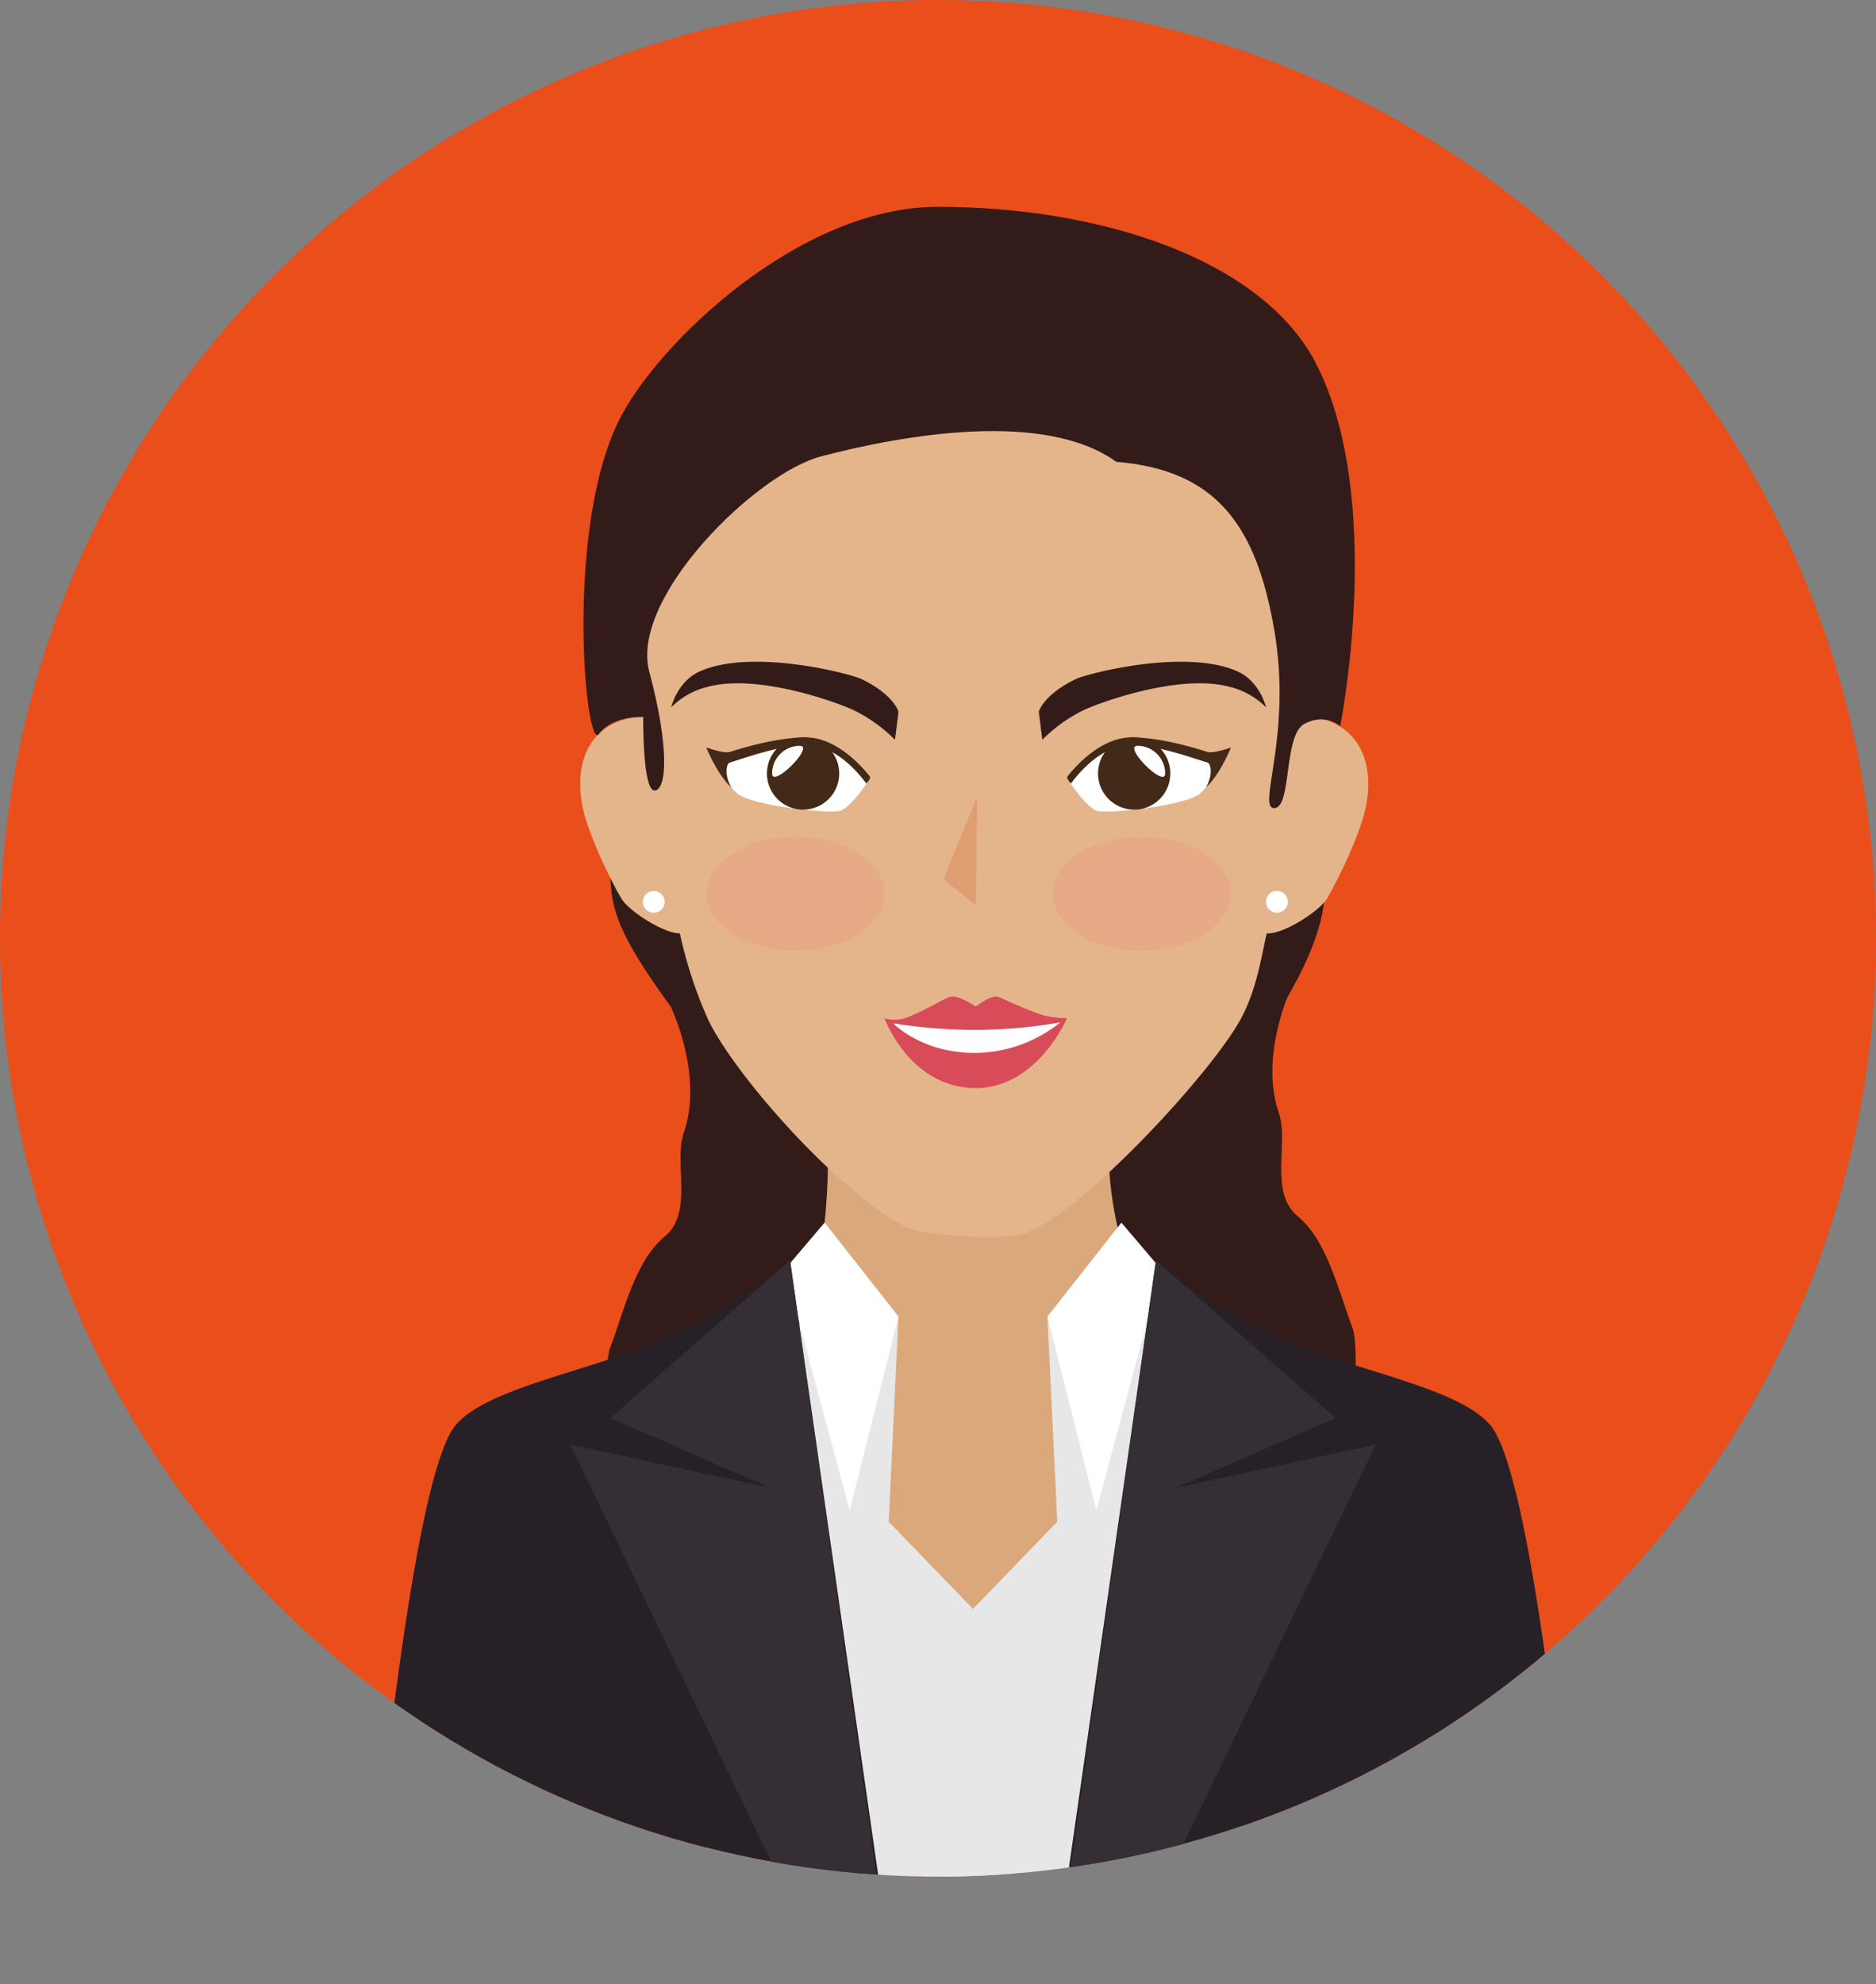 <svg xmlns="http://www.w3.org/2000/svg" xmlns:xlink="http://www.w3.org/1999/xlink" viewBox="0 0 344.16 363.85"><rect x="0" y="0" width="344.16" height="363.85" fill="#808080" stroke="none"/><defs><style>.cls-1{fill:#e94e1b;}.cls-2{clip-path:url(#clip-path);}.cls-3{fill:#331b19;}.cls-4{fill:#dba87b;}.cls-5{fill:#e4b58b;}.cls-6{fill:#e7e7e7;}.cls-7{fill:#fff;}.cls-8{fill:#272127;}.cls-9{fill:#352e35;}.cls-10{fill:#432918;}.cls-11{fill:#e09d72;}.cls-12{fill:#d84b58;}.cls-13{fill:#f08375;opacity:0.2;}</style><clipPath id="clip-path"><path class="cls-1" d="M344.16,172.08A172.08,172.08,0,1,1,172.08,0,172.08,172.08,0,0,1,344.16,172.08Z"/></clipPath></defs><g id="Layer_2" data-name="Layer 2"><g id="Capa_1" data-name="Capa 1"><path class="cls-1" d="M344.16,172.08A172.08,172.08,0,1,1,172.08,0,172.08,172.08,0,0,1,344.16,172.08Z"/><g class="cls-2"><path class="cls-3" d="M236.91,181.08s-5.95,12.47-2.31,23c1.89,5.45-1.86,14.6,3.5,19s7.47,13.74,10,20.38-3.72,55.8-3.72,55.8-58,19.48-68.41,19.48,12.52-117.35,12.52-117.35Z"/><path class="cls-3" d="M123.13,184.78s6,12.47,2.3,23c-1.88,5.45,1.87,14.61-3.5,19s-7.47,13.74-10,20.38S115.7,303,115.7,303s58,19.48,68.41,19.48-12.53-117.34-12.53-117.34Z"/><path class="cls-3" d="M112,161c.17,7.56,2.83,13.53,20.1,35.45s43,16.39,47.51,16.39,29.38,4,44.59-13.29c6.41-7.28,18.82-24.35,18.82-36.2"/><path class="cls-4" d="M210.94,243.5l-.23,39.56-26.6,22.8L160.2,289.93,148.26,243.5s4.85-21.76,3.3-36.27,54.76-15.49,52.29-.44S210.94,243.5,210.94,243.5Z"/><path class="cls-5" d="M238.93,127.72a292.08,292.08,0,0,1-6.54,43.45c-1,4.19-1.79,10.26-4.82,15.8-5.77,10.49-31.29,37.86-40.8,39.54-3.38.6-17.2.47-21.29-1.82-12.63-7.05-30.84-27.8-35.58-37.72a80.63,80.63,0,0,1-5.16-15.73,301.93,301.93,0,0,1-6.48-43.52c-3.78-46.49,27-67.09,60.34-67.09S242.68,81.22,238.93,127.72Z"/><path class="cls-5" d="M250.7,147.29c-.84,5.18-5.33,14.27-7.27,17.53-1.3,2.2-8.05,6.62-11.05,6.34s-1.86-8.36-3-11.12-1.56-8.57-1.42-14.87c.24-10.25,6.46-14.21,12.72-13.63S252.37,137.18,250.7,147.29Z"/><path class="cls-5" d="M106.74,147.29c.84,5.18,5.33,14.27,7.27,17.53,1.3,2.2,8,6.62,11,6.34s1.86-8.36,3-11.12,1.57-8.57,1.42-14.87c-.24-10.25-6.46-14.21-12.72-13.63S105.08,137.18,106.74,147.29Z"/><path class="cls-3" d="M123.13,129.72s1.11-4.73,5.22-6.58c9.47-4.27,27.44.33,29.7,1.4,6,2.89,6.78,6,6.78,6l-.64,5.13a27.81,27.81,0,0,0-7.58-5.43c-2.37-1.16-17.47-6.85-26.86-4.26A14.13,14.13,0,0,0,123.13,129.72Z"/><path class="cls-3" d="M232.27,129.72s-1.12-4.73-5.22-6.58c-9.47-4.27-27.44.33-29.7,1.4-6,2.89-6.78,6-6.78,6l.65,5.13a27.65,27.65,0,0,1,7.57-5.43c2.37-1.16,17.48-6.85,26.87-4.26A14.2,14.2,0,0,1,232.27,129.72Z"/><path class="cls-3" d="M118,131.49s-.14,13.67,2.12,13.49,2.65-8.16-1-21.77,19.61-36.42,31.52-39.52c15.28-4,41-8.47,54.14,1,18.27,1.5,25.68,11.54,29,30.89s-3.27,32.69,0,32.62,1.61-13.54,5.6-15.51,6.48.49,6.48.49,8.48-42.18-4.69-67C231.21,47.63,202.18,37.93,172,37.93c-25.47,0-51.76,25.35-58.59,39.45-9.81,20.26-6,60.66-3.52,57.22S118,131.49,118,131.49Z"/><polygon class="cls-6" points="184.11 363.86 184.11 300.87 163.04 279.07 164.83 241.44 129.47 244.3 129.47 363.86 184.11 363.86"/><polygon class="cls-7" points="143.98 232.8 155.88 276.98 164.83 241.44 151.28 224.21 143.98 232.8"/><path class="cls-8" d="M162.94,363.85v-7.2l-18-125.49a98.44,98.44,0,0,1-24.54,14.93c-12.94,5.54-31.1,8.51-36.81,15.27-6.65,7.88-12.69,58-16.86,102.49Z"/><polygon class="cls-9" points="152.29 363.86 162.94 363.86 162.94 359.5 144.94 231.16 111.98 260.04 141.38 272.88 104.63 264.91 152.29 363.86"/><polygon class="cls-6" points="172.9 363.86 227.54 363.86 227.54 244.3 192.16 241.44 193.96 279.07 172.9 300.87 172.9 363.86"/><polygon class="cls-7" points="213.02 232.8 201.13 276.98 192.16 241.44 205.72 224.21 213.02 232.8"/><path class="cls-8" d="M290.26,363.85c-4.15-44.48-10.2-94.61-16.85-102.49-5.71-6.76-23.87-9.73-36.8-15.27a98.44,98.44,0,0,1-24.54-14.93l-18,125.49v7.2Z"/><polygon class="cls-9" points="204.71 363.86 252.38 264.91 215.63 272.88 245.03 260.04 212.07 231.16 194.06 359.5 194.06 363.86 204.71 363.86"/><path class="cls-7" d="M121.93,165.39a2,2,0,1,1-2-2A2,2,0,0,1,121.93,165.39Z"/><path class="cls-7" d="M236.26,165.39a2,2,0,1,1-2-2A2,2,0,0,1,236.26,165.39Z"/><path class="cls-7" d="M131.27,138.73a13.48,13.48,0,0,0,3.91,6.73c2.47,2.33,17.51,3.9,19.1,3.19,2.38-1.07,5.46-6.14,5.46-6.14s-5.29-7.29-11.83-7.29S131.27,138.73,131.27,138.73Z"/><path class="cls-10" d="M147.91,136.65c-4.72,0-10.69,2.17-14,3.19-.75.23-1,2.46.29,4.61-2.69-2.47-4.62-7.36-4.62-7.36s3.22,1.14,4.27.81c3.15-1,9.14-2.68,14-2.68,6.54,0,11.83,7.29,11.83,7.29a2.55,2.55,0,0,1-.76,1.16C157.81,142.21,153.57,136.65,147.91,136.65Z"/><path class="cls-10" d="M140.7,141.85a6.63,6.63,0,1,0,6.62-6.63A6.63,6.63,0,0,0,140.7,141.85Z"/><path class="cls-7" d="M141.65,141.86c0,2.8,7.88-5.08,5.07-5.08A5.07,5.07,0,0,0,141.65,141.86Z"/><polygon class="cls-11" points="179.03 165.97 173.08 161.26 179.25 146.15 179.03 165.97"/><path class="cls-12" d="M179,199.54c-12.08,0-16.73-12.79-16.73-12.79a6.59,6.59,0,0,0,3.49.06c3.2-1.06,7.42-3.67,8.49-4,1.6-.45,4.75,1.8,4.75,1.8s2.76-2.2,4.08-1.8c.88.28,5,2.35,8.46,3.42a17.64,17.64,0,0,0,4.21.5S190.28,199.54,179,199.54Z"/><path class="cls-7" d="M178.87,193.1c-9.88,0-15-5.43-15-5.43a95,95,0,0,0,15.1,1.2,91.66,91.66,0,0,0,15.56-1.38A25.26,25.26,0,0,1,178.87,193.1Z"/><path class="cls-13" d="M162.33,163.91c0,5.79-7.32,10.48-16.36,10.48s-16.37-4.69-16.37-10.48,7.33-10.49,16.37-10.49S162.33,158.11,162.33,163.91Z"/><path class="cls-7" d="M224.13,138.73a13.48,13.48,0,0,1-3.91,6.73c-2.47,2.33-17.51,3.9-19.1,3.19-2.37-1.07-5.46-6.14-5.46-6.14s5.3-7.29,11.83-7.29S224.13,138.73,224.13,138.73Z"/><path class="cls-10" d="M207.49,136.65c4.72,0,10.69,2.17,14,3.19.76.23,1,2.46-.28,4.61,2.68-2.47,4.61-7.36,4.61-7.36s-3.21,1.14-4.27.81c-3.14-1-9.14-2.68-14-2.68-6.53,0-11.83,7.29-11.83,7.29a2.65,2.65,0,0,0,.76,1.16C197.59,142.21,201.83,136.65,207.49,136.65Z"/><path class="cls-10" d="M214.7,141.85a6.63,6.63,0,1,1-6.62-6.63A6.62,6.62,0,0,1,214.7,141.85Z"/><path class="cls-7" d="M213.75,141.86c0,2.8-7.87-5.08-5.07-5.08A5.07,5.07,0,0,1,213.75,141.86Z"/><path class="cls-13" d="M193.07,163.91c0,5.79,7.33,10.48,16.37,10.48s16.36-4.69,16.36-10.48-7.32-10.49-16.36-10.49S193.07,158.11,193.07,163.91Z"/></g></g></g></svg>